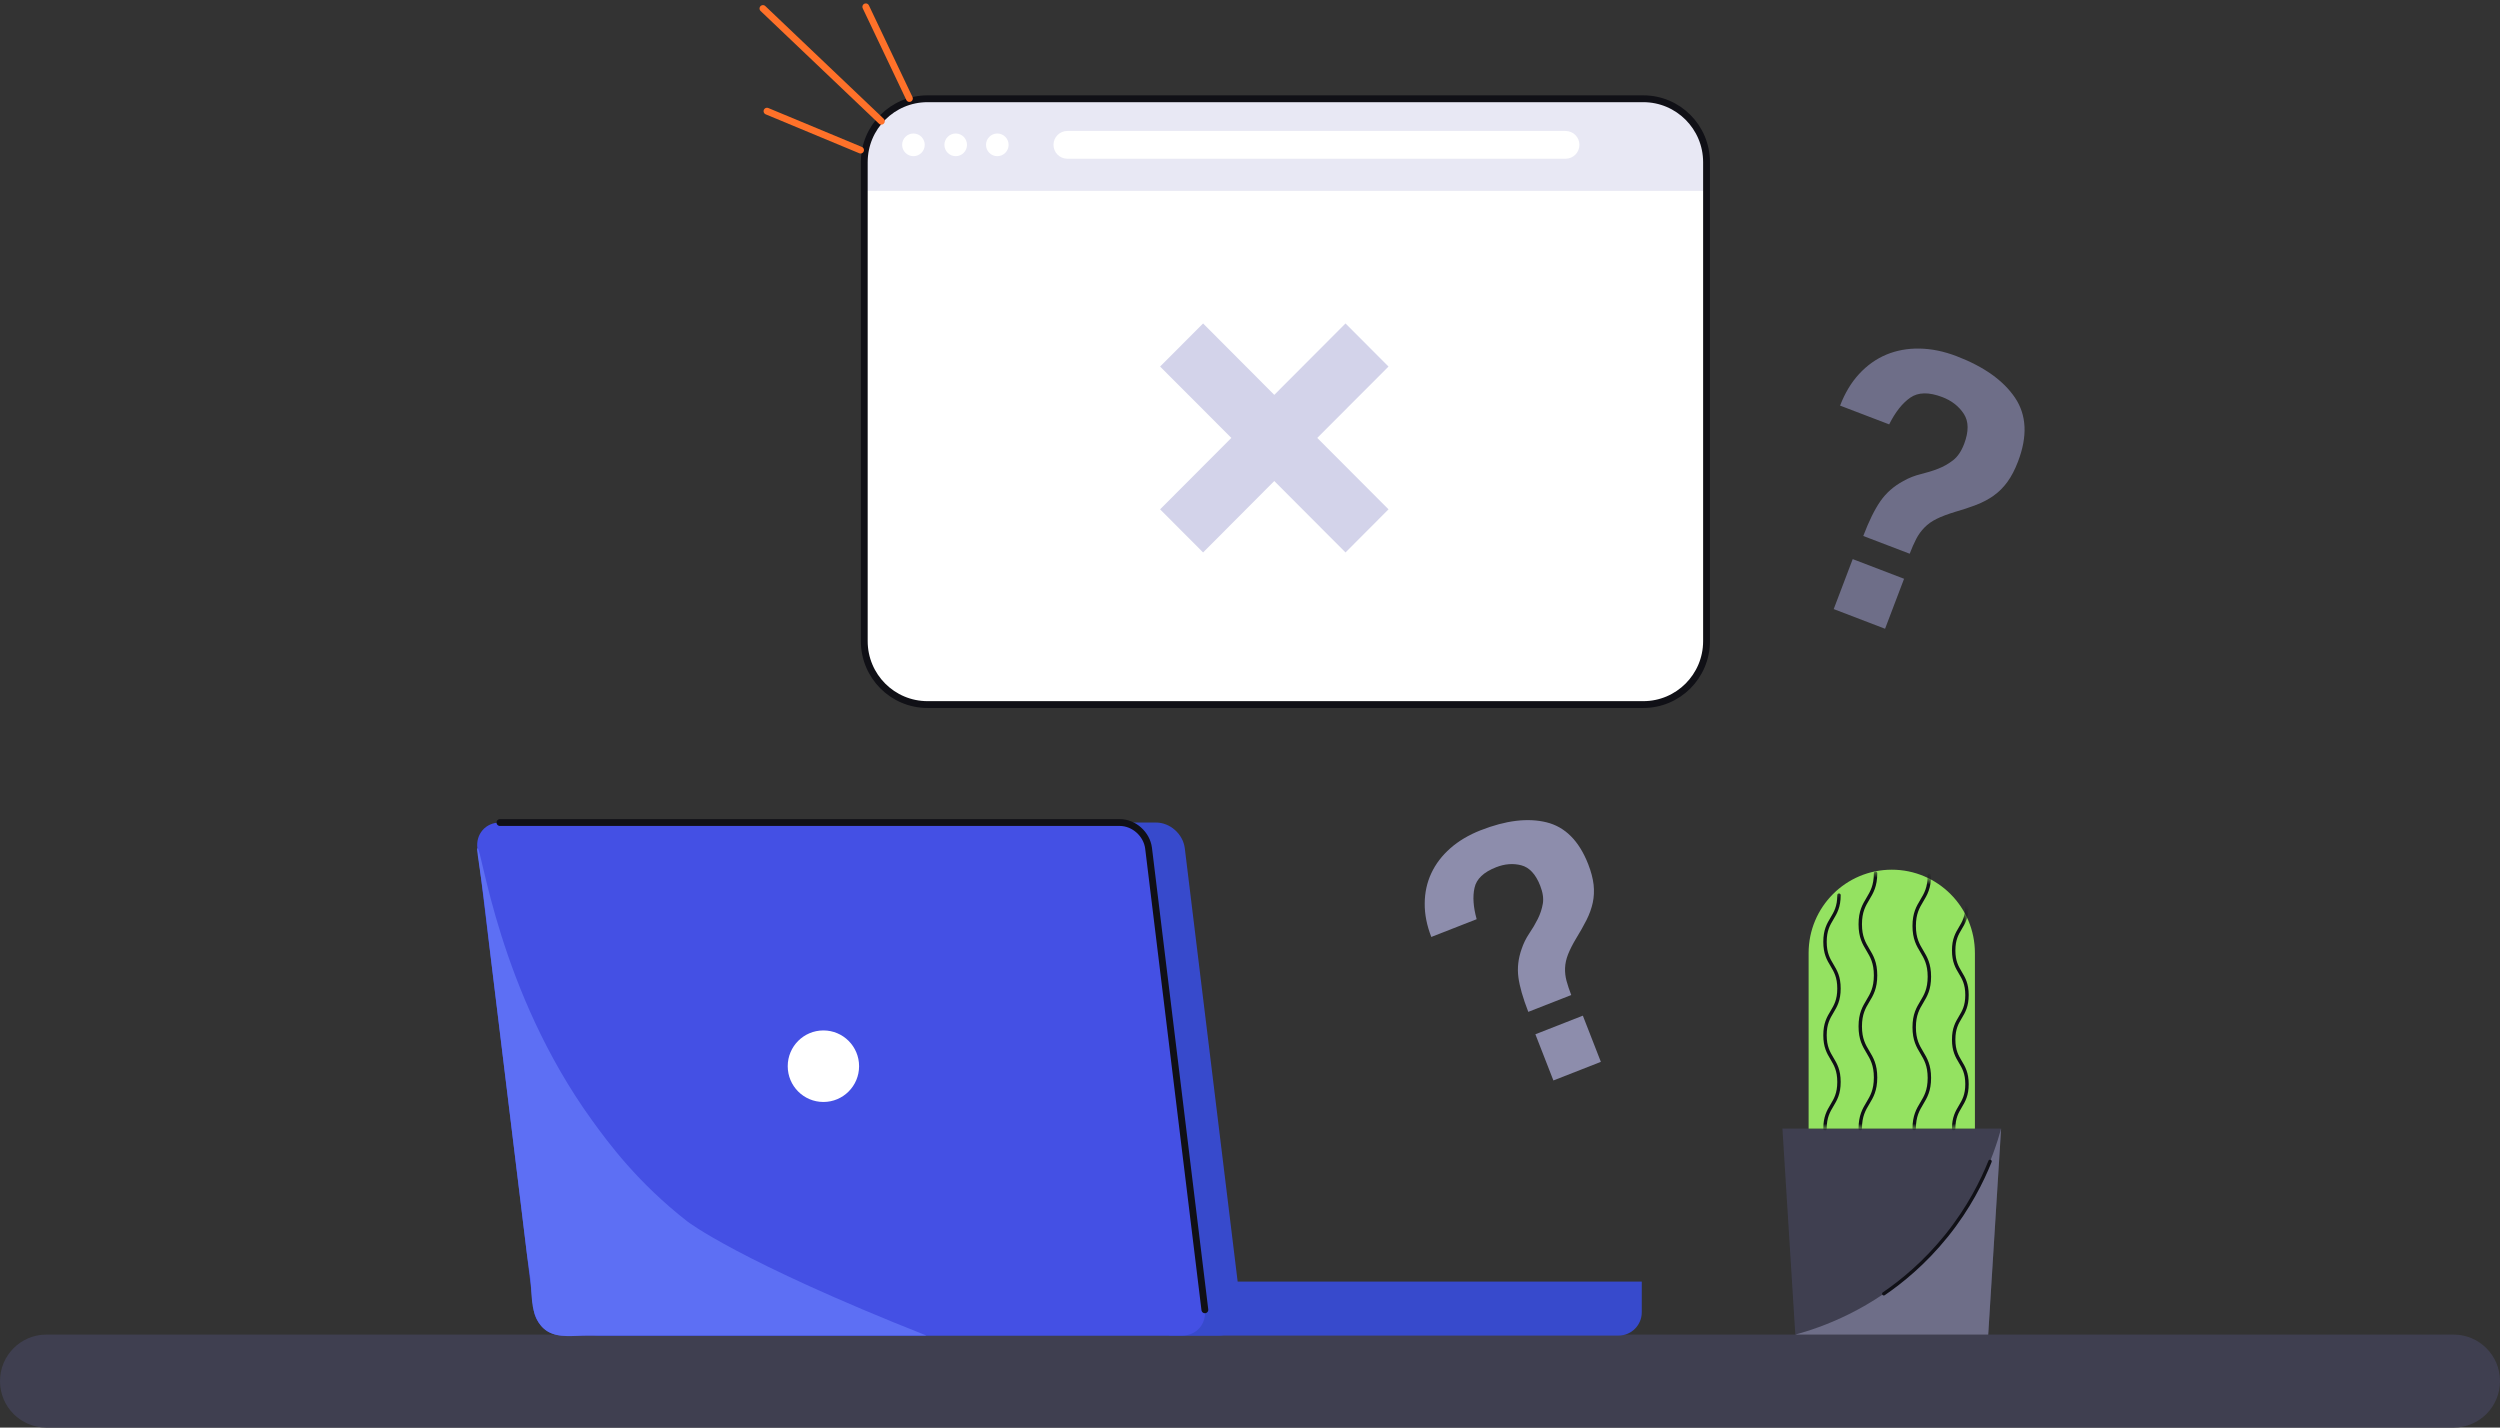 <svg width="366" height="209" viewBox="0 0 366 209" fill="none" xmlns="http://www.w3.org/2000/svg">
<rect x="0" y="0" width="366" height="209" fill="#333333" stroke="none"/>
<path d="M359.201 209H6.79C3.037 209 0 205.956 0 202.192C0 198.429 3.037 195.384 6.79 195.384H359.21C362.963 195.384 366 198.429 366 202.192C366 205.956 362.963 209 359.21 209H359.201Z" fill="#3F3F50"/>
<path d="M171.203 187.629H240.355V192.12C240.355 194.002 238.833 195.528 236.956 195.528H171.194V187.629H171.203Z" fill="#374ACC"/>
<path d="M178.402 195.52H87.657C85.585 195.52 83.7 193.833 83.443 191.756L75.201 124.183C74.944 122.106 76.422 120.419 78.494 120.419H169.239C171.311 120.419 173.197 122.106 173.453 124.183L181.696 191.756C181.953 193.833 180.474 195.52 178.402 195.52Z" fill="#374ACC"/>
<path d="M173.09 195.52H82.345C80.273 195.52 78.388 193.833 78.131 191.756L69.888 124.183C69.632 122.106 71.11 120.419 73.182 120.419H163.927C165.999 120.419 167.884 122.106 168.141 124.183L176.384 191.756C176.64 193.833 175.162 195.52 173.09 195.52Z" fill="#4450E4"/>
<path d="M69.897 124.183C70.553 124.005 72.961 145.068 86.692 164.036C89.065 167.32 93.35 173.143 100.636 178.824C100.636 178.824 108.037 184.602 135.624 195.52H93.093C90.729 195.52 88.365 195.52 86.01 195.52C84.124 195.52 81.787 195.937 80.105 194.889C78.715 194.019 78.104 192.298 77.91 190.664C77.768 189.51 77.786 188.339 77.653 187.185C77.52 186.04 77.308 184.904 77.166 183.759C76.865 181.256 76.555 178.761 76.254 176.258C75.758 172.167 75.254 168.084 74.758 163.992C74.218 159.58 73.687 155.169 73.147 150.766C72.651 146.675 72.146 142.574 71.65 138.482C71.27 135.34 70.942 132.189 70.499 129.056C69.995 125.452 69.747 124.227 69.906 124.183H69.897Z" fill="#5D6FF4"/>
<path d="M73.191 120.419H163.937C166.008 120.419 167.894 122.106 168.151 124.183L176.393 191.756" stroke="#101016" stroke-linecap="round" stroke-linejoin="round"/>
<path d="M125.77 156.092C125.77 158.986 123.433 161.329 120.547 161.329C117.66 161.329 115.323 158.986 115.323 156.092C115.323 153.198 117.66 150.855 120.547 150.855C123.433 150.855 125.77 153.198 125.77 156.092Z" fill="white"/>
<path d="M240.576 14.459H135.79C130.675 14.459 126.529 18.615 126.529 23.743V93.864C126.529 98.992 130.675 103.148 135.79 103.148H240.576C245.691 103.148 249.837 98.992 249.837 93.864V23.743C249.837 18.615 245.691 14.459 240.576 14.459Z" fill="white"/>
<path opacity="0.5" d="M135.79 14.459H240.576C245.684 14.459 249.837 18.622 249.837 23.743V27.941H126.529V23.743C126.529 18.622 130.681 14.459 135.79 14.459Z" fill="#D3D3EA"/>
<path d="M229.2 23.237H156.259C155.134 23.237 154.231 22.323 154.231 21.204C154.231 20.077 155.143 19.172 156.259 19.172H229.2C230.325 19.172 231.228 20.086 231.228 21.204C231.228 22.332 230.316 23.237 229.2 23.237Z" fill="white"/>
<path d="M135.382 21.204C135.382 22.119 134.639 22.864 133.727 22.864C132.815 22.864 132.071 22.119 132.071 21.204C132.071 20.29 132.815 19.545 133.727 19.545C134.639 19.545 135.382 20.29 135.382 21.204Z" fill="white"/>
<path d="M141.571 21.204C141.571 22.119 140.827 22.864 139.915 22.864C139.003 22.864 138.26 22.119 138.26 21.204C138.26 20.29 139.003 19.545 139.915 19.545C140.827 19.545 141.571 20.29 141.571 21.204Z" fill="white"/>
<path d="M147.662 21.204C147.662 22.119 146.918 22.864 146.006 22.864C145.094 22.864 144.351 22.119 144.351 21.204C144.351 20.29 145.094 19.545 146.006 19.545C146.918 19.545 147.662 20.29 147.662 21.204Z" fill="white"/>
<path d="M196.983 47.353L186.554 57.809L176.133 47.353L169.839 53.664L180.268 64.111L169.839 74.567L176.133 80.878L186.554 70.422L196.983 80.878L203.277 74.567L192.848 64.111L203.277 53.664L196.983 47.353Z" fill="#D3D3EA"/>
<path d="M240.576 14.459H135.79C130.675 14.459 126.529 18.615 126.529 23.743V93.864C126.529 98.992 130.675 103.148 135.79 103.148H240.576C245.691 103.148 249.837 98.992 249.837 93.864V23.743C249.837 18.615 245.691 14.459 240.576 14.459Z" stroke="#101016" stroke-linecap="round" stroke-linejoin="round"/>
<path d="M112.289 16.276L125.985 21.974" stroke="#FF7129" stroke-linecap="round" stroke-linejoin="round"/>
<path d="M111.695 1.248L129.03 17.749" stroke="#FF7129" stroke-linecap="round" stroke-linejoin="round"/>
<path d="M126.755 1L133.138 14.421" stroke="#FF7129" stroke-linecap="round" stroke-linejoin="round"/>
<path d="M272.78 78.472C273.615 76.274 274.455 74.572 275.301 73.359C276.147 72.146 277.261 71.167 278.655 70.42C279.465 69.96 280.317 69.626 281.211 69.41C282.099 69.195 282.945 68.933 283.743 68.622C284.541 68.311 285.274 67.893 285.935 67.379C286.597 66.866 287.139 66.071 287.55 64.99C288.241 63.168 288.229 61.699 287.502 60.587C286.776 59.476 285.727 58.658 284.351 58.132C282.379 57.38 280.818 57.41 279.656 58.222C278.494 59.034 277.469 60.337 276.576 62.129L269.39 59.381C270.087 57.559 271.011 56.012 272.173 54.751C273.335 53.491 274.663 52.547 276.153 51.92C277.642 51.299 279.269 51 281.02 51.03C282.772 51.06 284.577 51.43 286.436 52.141C290.446 53.676 293.299 55.707 295.003 58.234C296.701 60.761 296.85 63.867 295.444 67.553C294.991 68.747 294.473 69.739 293.889 70.546C293.305 71.346 292.638 72.021 291.875 72.559C291.119 73.102 290.261 73.55 289.32 73.915C288.372 74.279 287.324 74.625 286.18 74.954C285.119 75.277 284.237 75.611 283.534 75.958C282.825 76.304 282.23 76.728 281.747 77.224C281.259 77.72 280.853 78.281 280.532 78.903C280.21 79.524 279.894 80.247 279.578 81.065L272.78 78.466V78.472ZM268.455 89.171L271.237 81.853L278.756 84.733L275.974 92.05L268.455 89.171Z" fill="#6E6E88"/>
<path d="M223.743 148.142C222.955 146.109 222.468 144.414 222.291 143.056C222.114 141.698 222.274 140.322 222.761 138.946C223.035 138.121 223.407 137.366 223.885 136.656C224.363 135.955 224.779 135.245 225.133 134.535C225.487 133.825 225.735 133.079 225.868 132.316C226.001 131.552 225.877 130.665 225.487 129.671C224.832 127.984 223.903 126.99 222.716 126.679C221.53 126.369 220.299 126.466 219.033 126.963C217.21 127.674 216.156 128.677 215.873 129.964C215.581 131.251 215.687 132.786 216.183 134.57L209.543 137.171C208.888 135.485 208.56 133.851 208.578 132.254C208.587 130.665 208.914 129.183 209.552 127.824C210.189 126.466 211.119 125.25 212.34 124.176C213.562 123.102 215.032 122.233 216.749 121.558C220.459 120.102 223.672 119.712 226.408 120.386C229.144 121.061 231.171 123.102 232.508 126.502C232.942 127.603 233.199 128.614 233.305 129.52C233.402 130.434 233.358 131.313 233.181 132.156C232.995 132.999 232.694 133.842 232.269 134.686C231.844 135.529 231.339 136.417 230.764 137.357C230.233 138.236 229.843 139.017 229.569 139.701C229.303 140.384 229.153 141.041 229.126 141.689C229.099 142.337 229.17 142.967 229.339 143.597C229.507 144.227 229.737 144.92 230.029 145.674L223.752 148.133L223.743 148.142ZM227.417 158.181L224.779 151.417L231.729 148.692L234.367 155.456L227.417 158.181Z" fill="#8D8DAC"/>
<path d="M291.076 195.384H262.834L260.948 165.232H292.961L291.076 195.384Z" fill="#3F3F50"/>
<path d="M289.127 165.232H264.781V139.527C264.781 132.781 270.235 127.323 276.954 127.323C283.683 127.323 289.127 132.79 289.127 139.527V165.232Z" fill="#94E261"/>
<mask id="mask0_61_1739" style="mask-type:luminance" maskUnits="userSpaceOnUse" x="264" y="127" width="26" height="39">
<path d="M289.127 165.232H264.781V139.527C264.781 132.781 270.235 127.323 276.954 127.323C283.683 127.323 289.127 132.79 289.127 139.527V165.232Z" fill="white"/>
</mask>
<g mask="url(#mask0_61_1739)">
<path d="M269.226 131.051C269.226 134.468 267.181 134.468 267.181 137.885C267.181 141.303 269.226 141.303 269.226 144.72C269.226 148.137 267.181 148.137 267.181 151.554C267.181 154.972 269.226 154.972 269.226 158.398C269.226 161.824 267.181 161.815 267.181 165.241" stroke="#101016" stroke-width="0.5" stroke-linecap="round" stroke-linejoin="round"/>
<path d="M274.582 127.837C274.582 131.574 272.342 131.574 272.342 135.311C272.342 139.048 274.582 139.048 274.582 142.794C274.582 146.539 272.342 146.53 272.342 150.267C272.342 154.004 274.582 154.004 274.582 157.75C274.582 161.496 272.342 161.487 272.342 165.232" stroke="#101016" stroke-width="0.5" stroke-linecap="round" stroke-linejoin="round"/>
<path d="M282.461 128.148C282.461 131.858 280.239 131.858 280.239 135.559C280.239 139.261 282.461 139.27 282.461 142.98C282.461 146.69 280.239 146.69 280.239 150.391C280.239 154.093 282.461 154.102 282.461 157.812C282.461 161.522 280.239 161.522 280.239 165.232" stroke="#101016" stroke-width="0.5" stroke-linecap="round" stroke-linejoin="round"/>
<path d="M287.967 132.622C287.967 135.879 286.019 135.879 286.019 139.146C286.019 142.412 287.967 142.403 287.967 145.67C287.967 148.936 286.019 148.927 286.019 152.193C286.019 155.46 287.967 155.46 287.967 158.717C287.967 161.975 286.019 161.984 286.019 165.241" stroke="#101016" stroke-width="0.5" stroke-linecap="round" stroke-linejoin="round"/>
</g>
<path d="M292.961 165.232L291.076 195.384H262.834C266.605 194.354 274.033 191.789 280.992 185.23C289.013 177.667 291.926 169.04 292.961 165.241V165.232Z" fill="#6E6E88"/>
<path d="M291.341 170.025C290.199 172.883 288.26 176.815 284.993 180.881C281.735 184.937 278.318 187.68 275.786 189.41" stroke="#101016" stroke-width="0.5" stroke-linecap="round" stroke-linejoin="round"/>
</svg>
